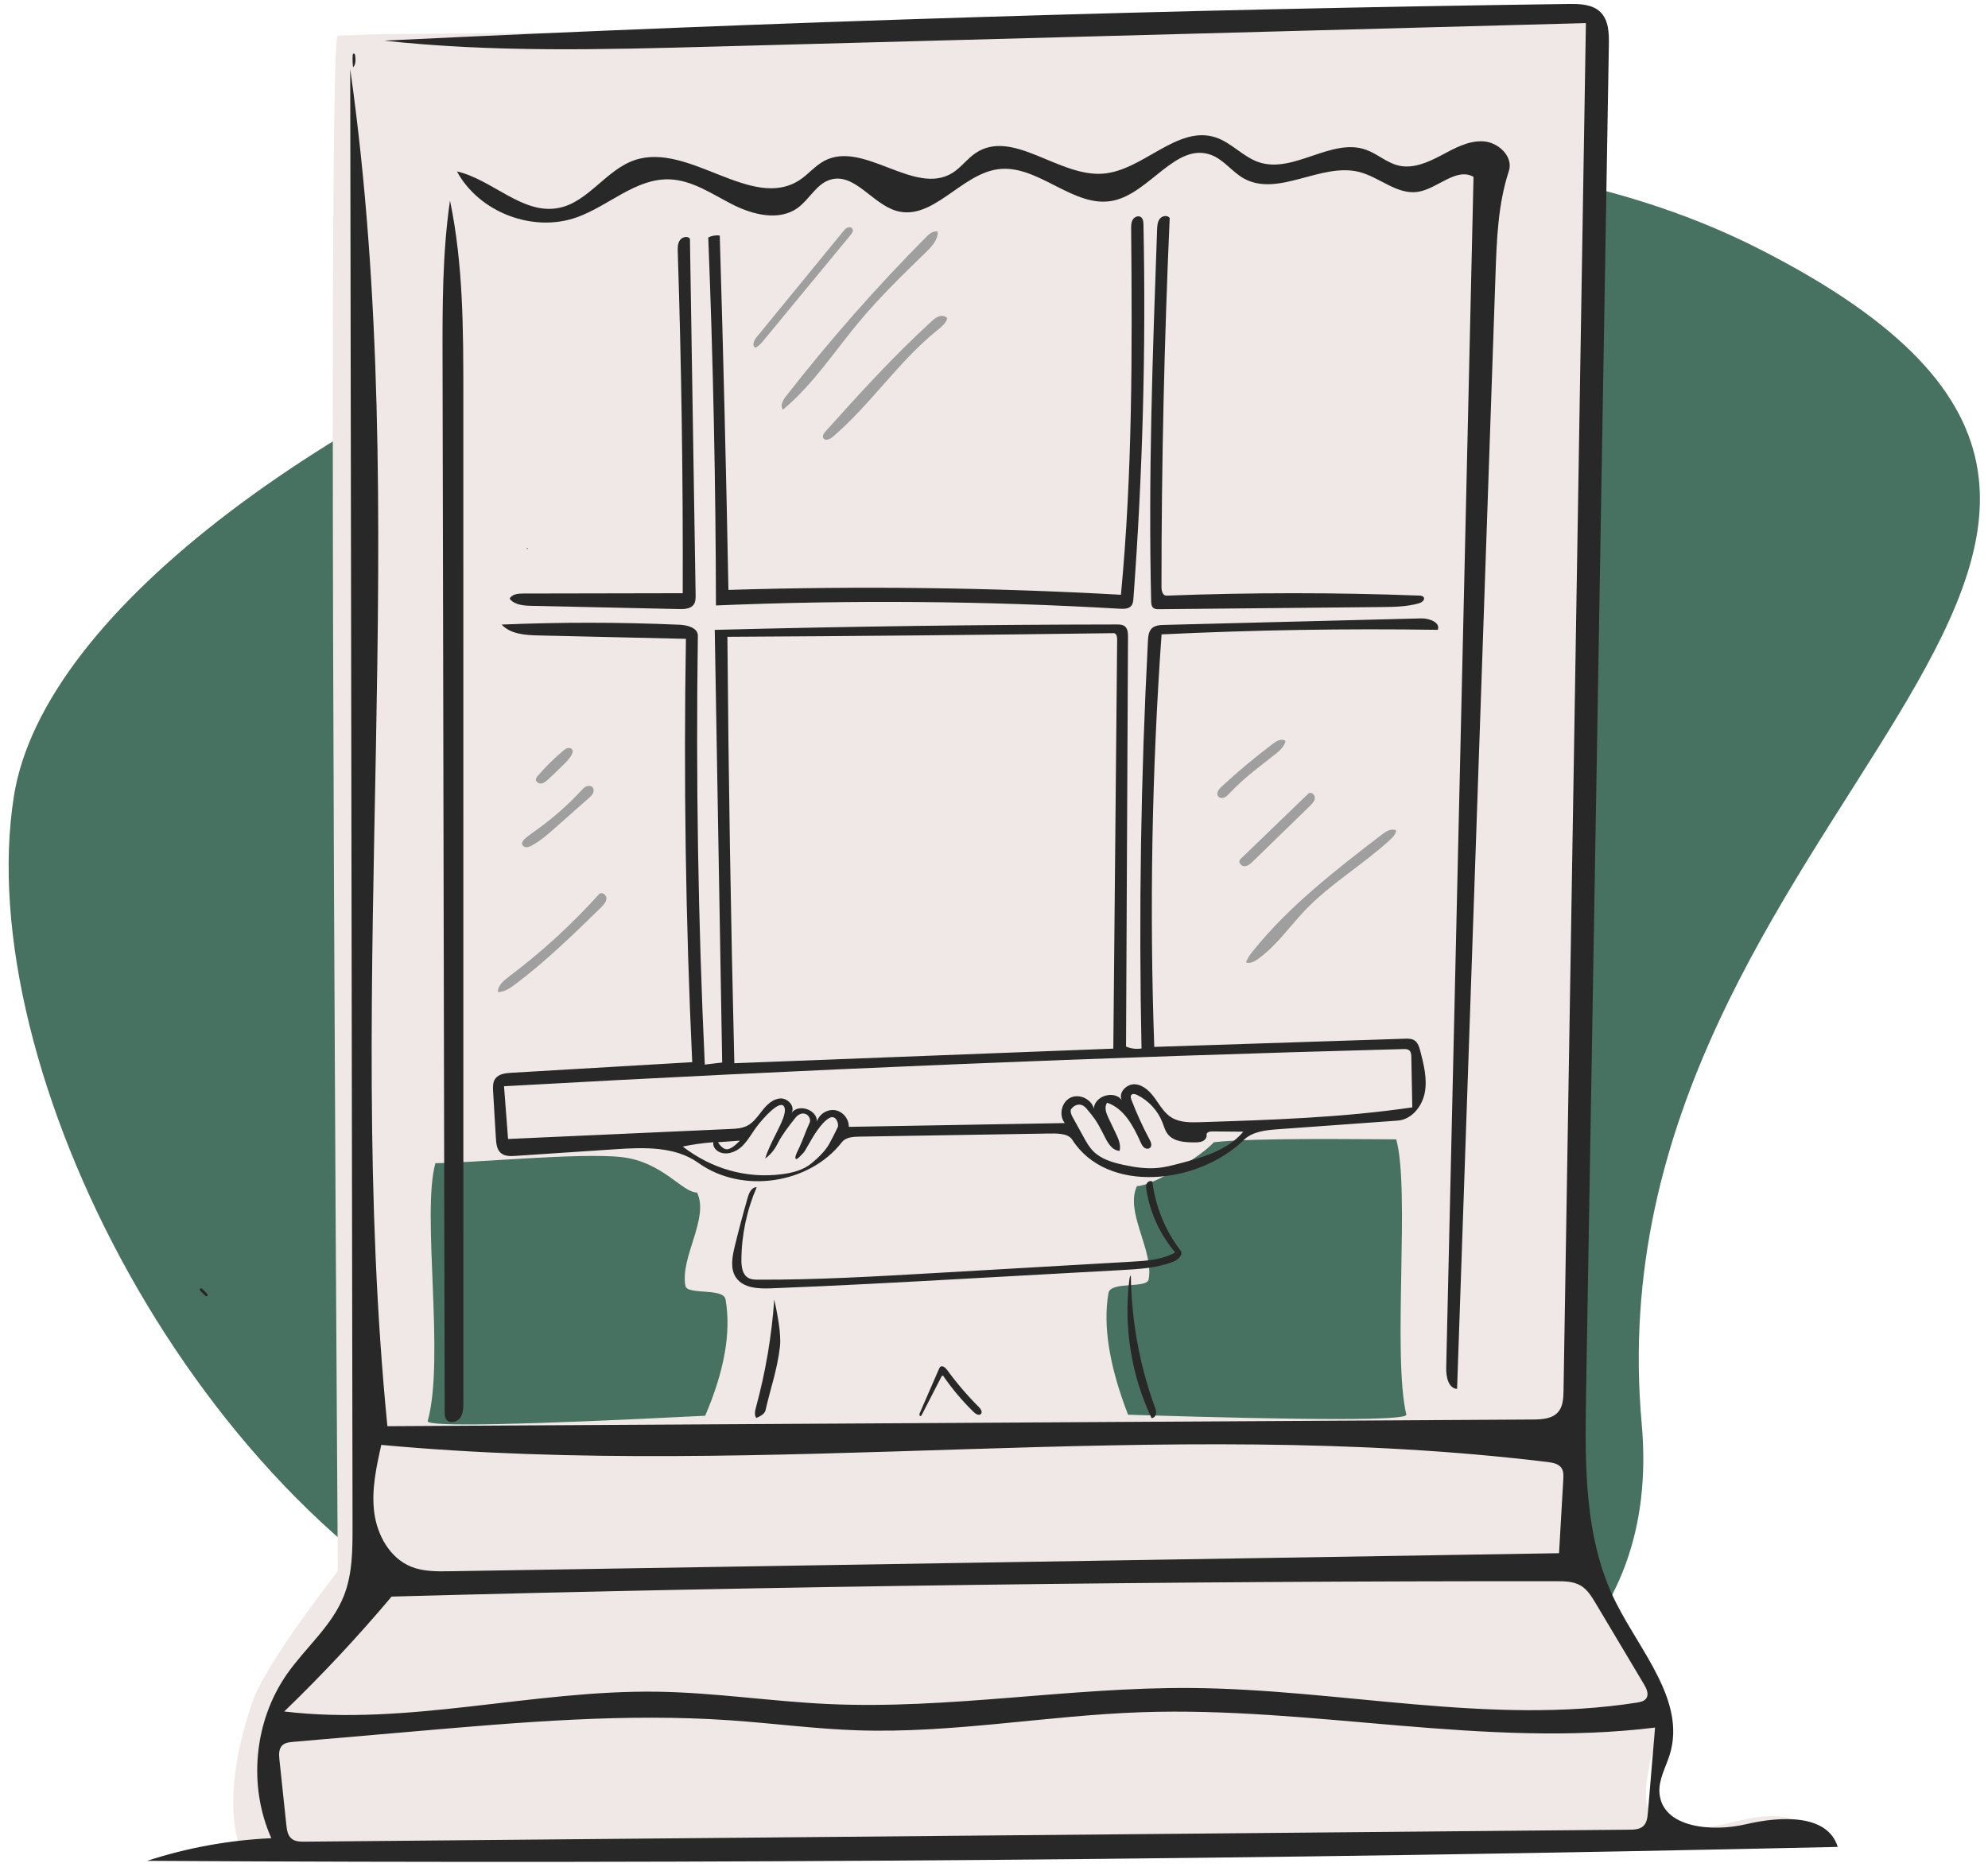 <svg width="164" height="154" viewBox="0 0 164 154" fill="none" xmlns="http://www.w3.org/2000/svg">
    <path fill-rule="evenodd" clip-rule="evenodd" d="M1.149 65.671C6.045 34.914 97.161 -3.798 145.085 20.518C193.009 44.834 130.859 66.84 135.431 117.445C138.603 152.552 84.9 154.907 42.245 136.209C16.397 124.878 -2.426 88.13 1.149 65.671Z" fill="#477160"/>
    <g clip-path="url(#clip0_1341_50934)">
        <path fill-rule="evenodd" clip-rule="evenodd" d="M129.335 0.591C130.273 0.583 130.89 1.006 131.111 1.892C131.221 2.333 131.163 2.818 131.166 3.283C131.175 4.479 131.189 5.675 131.173 6.87C131.164 7.615 131.105 8.359 131.069 9.104C131.063 9.246 131.061 9.388 131.061 9.529C131.061 11.09 131.073 12.651 131.058 14.212C131.032 16.949 130.992 19.687 130.953 22.424C130.921 24.697 130.882 26.969 130.846 29.242C130.81 31.55 130.775 33.858 130.739 36.167C130.704 38.44 130.673 40.712 130.63 42.985C130.605 44.328 130.551 45.671 130.528 47.015C130.511 47.95 130.535 48.886 130.523 49.821C130.493 52.13 130.458 54.438 130.415 56.746C130.391 58.072 130.336 59.397 130.313 60.723C130.297 61.676 130.324 62.63 130.307 63.583C130.284 64.89 130.228 66.198 130.206 67.505C130.189 68.512 130.217 69.519 130.199 70.526C130.179 71.727 130.12 72.927 130.099 74.127C130.082 75.098 130.106 76.07 130.094 77.041C130.064 79.403 130.026 81.765 129.988 84.127C129.955 86.149 129.921 88.172 129.88 90.194C129.851 91.663 129.799 93.131 129.777 94.599C129.76 95.731 129.788 96.864 129.77 97.995C129.752 99.16 129.689 100.324 129.671 101.489C129.653 102.603 129.681 103.718 129.663 104.832C129.646 105.889 129.58 106.946 129.564 108.004C129.546 109.136 129.571 110.268 129.557 111.4C129.529 113.744 129.49 116.088 129.452 118.432C129.419 120.49 129.419 122.55 129.334 124.606C129.252 126.584 129.708 128.418 130.691 130.106C131.693 131.825 132.766 133.504 133.83 135.186C134.883 136.849 135.806 138.58 136.295 140.489C136.645 141.852 136.696 143.266 136.304 144.646C136.17 145.117 135.353 148.371 136.048 149.217C136.94 150.302 138.068 150.789 139.457 150.821C140.811 150.852 142.097 150.522 143.395 150.222C144.972 149.856 146.556 149.593 148.145 150.169C148.936 150.456 149.648 150.861 150.116 151.593C150.187 151.704 150.36 151.892 149.982 151.894C149.068 151.898 148.153 151.955 147.239 151.991C145.41 152.062 143.581 152.136 141.752 152.204C140.695 152.244 139.637 152.278 138.58 152.312C137.397 152.35 136.215 152.386 135.032 152.419C133.653 152.457 132.274 152.495 130.895 152.526C129.176 152.565 127.458 152.602 125.739 152.633C123.627 152.672 121.515 152.71 119.404 152.74C116.595 152.78 113.786 152.809 110.977 152.85C109.062 152.878 107.147 152.921 105.232 152.955C104.904 152.961 104.576 152.953 104.248 152.956C100.296 152.991 96.343 153.028 92.391 153.063C92.045 153.066 91.699 153.06 91.354 153.063C87.312 153.099 83.27 153.135 79.228 153.17C78.865 153.173 78.501 153.167 78.138 153.171C74.132 153.206 70.126 153.242 66.119 153.277C65.774 153.28 65.428 153.275 65.082 153.278C61.041 153.313 56.999 153.349 52.957 153.384C52.629 153.386 20.835 153.382 20.507 153.386C19.988 153.39 17.774 149.405 20.795 140.489C21.465 138.509 23.823 134.887 27.866 129.623C27.316 45.191 27.316 2.965 27.866 2.946C28.763 2.914 29.66 2.873 30.556 2.84C32.528 2.767 53.167 2.699 55.139 2.624C55.892 2.595 56.646 2.545 57.4 2.519C58.671 2.477 59.943 2.45 61.215 2.409C62.148 2.379 63.08 2.336 64.012 2.304C65.123 2.265 66.234 2.235 67.345 2.195C68.206 2.164 69.067 2.117 69.928 2.09C71.307 2.048 72.686 2.02 74.065 1.98C75.141 1.95 76.216 1.908 77.291 1.875C78.491 1.837 79.692 1.803 80.892 1.767C82.093 1.731 83.293 1.695 84.493 1.66C85.765 1.623 87.037 1.589 88.309 1.552C89.534 1.517 90.758 1.479 91.982 1.446C93.361 1.408 94.74 1.374 96.12 1.338C97.481 1.303 98.842 1.266 100.203 1.231C101.636 1.194 103.069 1.16 104.501 1.124C105.898 1.088 107.296 1.065 108.692 1.012C109.758 0.972 110.822 0.891 111.888 0.84C112.046 0.832 112.207 0.908 112.366 0.906C114.567 0.875 116.768 0.841 118.969 0.801C120.616 0.771 122.263 0.729 123.911 0.695C125.719 0.658 127.526 0.611 129.335 0.591ZM35.919 95.962C34.759 100.098 36.717 112.028 35.283 117.25C35.283 117.722 42.913 117.572 58.173 116.799C59.764 113.098 60.325 109.902 59.856 107.213C59.681 106.207 56.688 106.873 56.542 106.08C56.101 103.691 58.529 100.517 57.504 98.385C56.264 98.385 54.665 95.841 51.269 95.46C47.872 95.078 38.769 95.962 35.919 95.962ZM100.144 94.233C98.997 95.489 95.035 97.852 93.796 97.852C92.771 99.984 95.199 103.158 94.758 105.546C94.611 106.339 91.619 105.674 91.443 106.679C90.975 109.369 91.513 112.715 93.06 116.716C108.364 117.189 116.016 117.189 116.016 116.716C114.854 111.787 116.341 98.133 115.181 93.997L114.978 93.996C111.934 93.99 103.464 93.861 100.144 94.233Z" fill="#F0E8E6"/>
    </g>
    <path fill-rule="evenodd" clip-rule="evenodd" d="M37.122 16.547C38.218 21.795 38.222 27.201 38.223 32.562C38.224 60.275 38.225 87.988 38.226 115.702C38.226 116.147 38.215 116.627 37.952 116.986C37.689 117.346 37.07 117.468 36.814 117.104C36.69 116.928 36.685 116.697 36.684 116.481C36.625 87.549 36.567 58.617 36.508 29.686C36.499 25.297 36.491 20.89 37.122 16.547H37.122Z" fill="#282828"/>
    <path fill-rule="evenodd" clip-rule="evenodd" d="M37.695 14.142C40.635 14.82 43.095 17.721 46.06 17.161C48.517 16.697 49.982 14.018 52.349 13.213C56.833 11.687 62.003 17.446 65.966 14.853C66.685 14.382 67.238 13.678 67.996 13.273C71.236 11.544 75.428 16.196 78.558 14.274C79.283 13.828 79.787 13.088 80.497 12.618C83.548 10.598 87.312 14.589 90.961 14.329C94.295 14.092 97.094 10.304 100.274 11.333C101.592 11.76 102.551 12.955 103.866 13.389C106.73 14.334 109.829 11.349 112.674 12.349C113.616 12.681 114.388 13.422 115.359 13.655C116.565 13.945 117.801 13.396 118.896 12.814C119.991 12.232 121.141 11.584 122.379 11.661C123.617 11.738 124.861 12.93 124.474 14.108C123.577 16.838 123.471 19.756 123.372 22.628C122.315 53.28 121.258 83.932 120.202 114.584C119.48 114.543 119.288 113.576 119.305 112.854C120.056 80.099 120.807 47.344 121.558 14.59C120.125 13.781 118.594 15.576 116.968 15.827C115.266 16.09 113.813 14.624 112.147 14.192C108.991 13.374 105.432 16.316 102.593 14.713C101.631 14.17 100.951 13.169 99.916 12.783C97.023 11.705 94.864 15.913 91.843 16.551C88.567 17.242 85.656 13.521 82.336 13.961C79.264 14.368 76.959 18.234 73.974 17.403C71.968 16.845 70.507 14.233 68.51 14.82C67.356 15.159 66.781 16.445 65.807 17.151C64.277 18.258 62.12 17.727 60.435 16.873C58.75 16.018 57.108 14.857 55.22 14.797C52.438 14.708 50.203 16.996 47.58 17.93C43.961 19.219 39.526 17.519 37.695 14.142Z" fill="#282828"/>
    <path fill-rule="evenodd" clip-rule="evenodd" d="M77.361 19.109C77.389 19.785 76.867 20.342 76.382 20.812C74.484 22.654 72.584 24.501 70.888 26.531C68.83 28.995 67.061 31.743 64.591 33.796C64.331 33.489 64.578 33.028 64.826 32.711C68.416 28.102 72.282 23.707 76.397 19.56C76.66 19.295 77.002 19.008 77.361 19.109V19.109Z" fill="#9F9F9F"/>
    <path fill-rule="evenodd" clip-rule="evenodd" d="M103.757 79.132C103.473 79.332 103.118 79.521 102.793 79.396C102.915 79.026 103.159 78.71 103.404 78.406C106.401 74.695 110.223 71.751 114.006 68.845C114.346 68.584 114.794 68.31 115.174 68.51C115.14 68.83 114.894 69.082 114.657 69.299C112.433 71.343 109.774 72.893 107.685 75.074C106.379 76.437 105.298 78.043 103.757 79.132Z" fill="#9F9F9F"/>
    <path fill-rule="evenodd" clip-rule="evenodd" d="M42.045 49.393C42.224 49.019 42.726 48.967 43.141 48.966C47.534 48.958 51.928 48.95 56.322 48.941C56.352 39.554 56.215 30.167 55.913 20.785C55.903 20.457 55.898 20.105 56.079 19.831C56.261 19.558 56.704 19.438 56.916 19.688C57.072 29.483 57.228 39.278 57.385 49.073C57.389 49.348 57.388 49.643 57.232 49.869C56.982 50.231 56.468 50.258 56.028 50.248C51.963 50.159 47.898 50.07 43.832 49.981C43.182 49.967 42.441 49.909 42.045 49.393Z" fill="#282828"/>
    <path fill-rule="evenodd" clip-rule="evenodd" d="M28.891 5.701C34.136 42.7 28.285 80.474 31.958 117.662C63.454 117.479 94.95 117.295 126.446 117.112C127.195 117.108 128.04 117.061 128.533 116.498C128.943 116.03 128.974 115.351 128.984 114.729C129.599 77.121 130.214 39.514 130.829 1.906C106.785 2.553 82.742 3.201 58.699 3.849C49.689 4.092 40.646 4.333 31.686 3.352C64.231 1.779 96.803 0.77 129.383 0.328C130.319 0.315 131.364 0.344 132.03 1.001C132.711 1.673 132.74 2.745 132.723 3.702C132.095 40.85 131.468 77.998 130.84 115.147C130.742 120.955 130.7 127.026 133.309 132.216C135.357 136.289 139.072 140.35 137.758 144.715C137.437 145.78 136.814 146.803 136.897 147.912C137.111 150.792 141.204 151.163 144.015 150.504C146.826 149.844 150.759 149.611 151.604 152.372C105.122 153.413 58.626 153.796 12.133 153.52C15.445 152.441 18.903 151.811 22.384 151.653C20.45 147.327 20.956 142.004 23.668 138.119C25.196 135.932 27.374 134.154 28.36 131.676C29.079 129.867 29.086 127.865 29.083 125.918C29.019 85.846 28.955 45.774 28.891 5.701ZM94.162 141.259C86.353 141.529 78.591 143.01 70.78 142.754C67.266 142.639 63.773 142.172 60.265 141.929C51.661 141.331 43.027 142.075 34.434 142.818C31.016 143.113 27.598 143.409 24.179 143.705C23.858 143.733 23.508 143.773 23.279 144C22.985 144.293 23.008 144.767 23.052 145.18C23.241 146.971 23.431 148.762 23.621 150.553C23.665 150.965 23.73 151.419 24.047 151.686C24.34 151.933 24.76 151.942 25.144 151.939C61.569 151.609 97.994 151.28 134.419 150.951C134.823 150.947 135.268 150.928 135.563 150.653C135.857 150.379 135.909 149.94 135.943 149.54C136.14 147.202 136.337 144.864 136.534 142.526C122.488 144.253 108.305 140.77 94.162 141.259ZM68.309 140.583C78.297 141.043 88.26 139.186 98.257 139.261C110.552 139.355 122.892 142.364 135.039 140.466C135.325 140.421 135.641 140.355 135.807 140.118C136.046 139.776 135.834 139.312 135.62 138.953C134.29 136.724 132.961 134.494 131.631 132.265C131.304 131.716 130.954 131.144 130.405 130.816C129.81 130.462 129.08 130.452 128.388 130.451C96.357 130.432 64.325 130.855 32.306 131.719C29.519 135.03 26.56 138.195 23.445 141.199C33.665 142.419 43.93 139.415 54.221 139.567C58.93 139.636 63.605 140.366 68.309 140.583ZM30.875 124.795C31.12 126.663 32.165 128.541 33.91 129.251C34.91 129.658 36.023 129.646 37.103 129.629C67.606 129.132 98.109 128.636 128.613 128.14C128.729 126.114 128.846 124.088 128.963 122.062C128.982 121.737 128.994 121.386 128.814 121.115C128.574 120.755 128.09 120.669 127.661 120.617C95.796 116.73 63.419 122.166 31.455 119.205C31.043 121.043 30.629 122.928 30.875 124.795Z" fill="#282828"/>
    <path fill-rule="evenodd" clip-rule="evenodd" d="M76.827 26.531C77.013 26.361 77.207 26.188 77.445 26.105C77.683 26.023 77.979 26.052 78.143 26.243C78.045 26.665 77.677 26.958 77.34 27.229C74.13 29.812 71.827 33.367 68.696 36.044C68.467 36.241 68.06 36.405 67.918 36.139C67.821 35.955 67.969 35.741 68.108 35.586C70.907 32.466 73.731 29.358 76.827 26.531Z" fill="#9F9F9F"/>
    <path fill-rule="evenodd" clip-rule="evenodd" d="M41.07 81.849C41.066 81.302 41.553 80.896 41.99 80.567C44.678 78.547 47.171 76.267 49.422 73.768C49.621 73.546 50.025 73.81 50.027 74.109C50.028 74.408 49.799 74.651 49.586 74.86C47.317 77.077 45.041 79.301 42.504 81.205C42.078 81.525 41.604 81.85 41.07 81.849Z" fill="#9F9F9F"/>
    <path fill-rule="evenodd" clip-rule="evenodd" d="M58.428 19.593C58.718 19.445 59.053 19.388 59.376 19.432C59.668 29.176 59.907 38.921 60.093 48.668C70.884 48.335 81.69 48.468 92.471 49.068C93.428 39.044 93.405 28.955 93.314 18.887C93.312 18.624 93.313 18.347 93.447 18.122C93.582 17.896 93.9 17.758 94.115 17.907C94.302 18.036 94.325 18.299 94.33 18.525C94.543 28.812 94.266 39.109 93.502 49.37C93.487 49.577 93.466 49.797 93.34 49.962C93.127 50.237 92.722 50.241 92.375 50.221C81.285 49.575 70.162 49.484 59.063 49.95C59.042 39.828 58.83 29.707 58.428 19.593Z" fill="#282828"/>
    <path fill-rule="evenodd" clip-rule="evenodd" d="M94.993 116.988C93.325 113.458 92.683 109.451 93.166 105.577C93.183 105.445 93.204 105.306 93.29 105.206C93.331 108.902 94 112.591 95.26 116.066C95.325 116.246 95.393 116.434 95.367 116.624C95.34 116.813 95.184 117 94.993 116.988H94.993Z" fill="#282828"/>
    <path fill-rule="evenodd" clip-rule="evenodd" d="M102.314 70.893C104.185 69.088 106.056 67.282 107.927 65.477C108.122 65.289 108.472 65.541 108.468 65.812C108.464 66.082 108.257 66.301 108.063 66.49C106.496 68.015 104.928 69.54 103.361 71.065C103.159 71.261 102.925 71.471 102.644 71.467C102.362 71.463 102.111 71.089 102.314 70.893H102.314Z" fill="#9F9F9F"/>
    <path fill-rule="evenodd" clip-rule="evenodd" d="M62.56 105.574C67.325 105.592 72.085 105.317 76.841 105.043C82.351 104.725 87.861 104.407 93.371 104.089C94.601 104.018 95.88 103.933 96.952 103.327C95.706 101.871 94.873 100.065 94.574 98.173C94.545 97.991 94.523 97.794 94.608 97.631C94.693 97.468 94.928 97.372 95.067 97.491C95.317 99.545 96.127 101.527 97.387 103.167C97.642 103.5 97.201 103.925 96.812 104.079C95.467 104.614 93.992 104.7 92.547 104.78C88.298 105.015 84.049 105.25 79.8 105.485C74.409 105.784 69.017 106.082 63.621 106.288C62.567 106.328 61.325 106.277 60.724 105.41C60.223 104.688 60.398 103.714 60.605 102.86C60.936 101.493 61.297 100.134 61.687 98.782C61.798 98.396 62.022 97.927 62.424 97.949C61.607 99.832 61.175 101.881 61.162 103.933C61.158 104.492 61.24 105.147 61.724 105.425C61.972 105.568 62.274 105.573 62.56 105.574Z" fill="#282828"/>
    <path fill-rule="evenodd" clip-rule="evenodd" d="M62.317 28.684C62.016 28.549 62.187 28.094 62.396 27.839C64.785 24.921 67.174 22.003 69.563 19.085C69.663 18.962 69.769 18.835 69.916 18.776C70.062 18.717 70.26 18.752 70.33 18.894C70.41 19.057 70.288 19.243 70.172 19.383C67.78 22.281 65.388 25.18 62.996 28.079C62.801 28.315 62.596 28.559 62.317 28.684H62.317Z" fill="#9F9F9F"/>
    <path fill-rule="evenodd" clip-rule="evenodd" d="M29.128 5.555C29.085 5.225 29.074 4.892 29.093 4.56C29.097 4.507 29.108 4.443 29.158 4.423C29.24 4.39 29.295 4.508 29.304 4.596C29.34 4.93 29.36 5.312 29.128 5.555H29.128Z" fill="#282828"/>
    <path fill-rule="evenodd" clip-rule="evenodd" d="M113.957 50.082C107.845 50.142 101.734 50.201 95.622 50.26C95.452 50.262 95.264 50.258 95.135 50.146C94.986 50.017 94.97 49.796 94.965 49.598C94.722 39.383 95.088 29.165 95.454 18.954C95.466 18.637 95.485 18.296 95.681 18.047C95.877 17.797 96.319 17.724 96.494 17.988C96.044 28.13 95.818 38.281 95.816 48.432C95.816 48.739 95.919 49.153 96.226 49.141C103.172 48.876 110.128 48.874 117.075 49.136C117.216 49.141 117.383 49.16 117.453 49.284C117.573 49.495 117.288 49.705 117.055 49.772C116.054 50.06 114.998 50.072 113.957 50.082Z" fill="#282828"/>
    <path fill-rule="evenodd" clip-rule="evenodd" d="M16.89 106.861C16.781 106.752 16.672 106.644 16.563 106.535C16.504 106.477 16.442 106.386 16.494 106.321C16.553 106.246 16.671 106.313 16.739 106.381C16.839 106.482 16.94 106.583 17.041 106.684C17.108 106.752 17.174 106.871 17.098 106.929C17.034 106.976 16.947 106.917 16.89 106.861L16.89 106.861Z" fill="#282828"/>
    <path fill-rule="evenodd" clip-rule="evenodd" d="M47.213 61.856C47.278 61.979 47.231 62.131 47.167 62.255C47.021 62.54 46.794 62.776 46.568 63.004C46.125 63.452 45.671 63.888 45.206 64.314C45.048 64.458 44.877 64.607 44.666 64.638C44.454 64.669 44.204 64.522 44.211 64.309C44.215 64.186 44.299 64.082 44.379 63.989C45.015 63.255 45.709 62.57 46.452 61.943C46.565 61.848 46.684 61.752 46.827 61.716C46.97 61.681 47.144 61.725 47.213 61.856Z" fill="#9F9F9F"/>
    <path fill-rule="evenodd" clip-rule="evenodd" d="M43.497 45.294C43.45 45.292 43.449 45.205 43.495 45.202C43.542 45.205 43.541 45.293 43.494 45.295L43.497 45.294Z" fill="#282828"/>
    <path fill-rule="evenodd" clip-rule="evenodd" d="M43.079 69.666C43.027 69.481 43.177 69.305 43.322 69.178C43.643 68.898 43.997 68.657 44.343 68.409C45.643 67.473 46.85 66.408 47.938 65.234C48.064 65.098 48.194 64.957 48.363 64.881C48.532 64.805 48.753 64.811 48.878 64.948C48.998 65.077 48.995 65.285 48.919 65.444C48.842 65.603 48.707 65.724 48.575 65.841C47.648 66.661 46.722 67.481 45.796 68.3C45.19 68.837 44.576 69.379 43.861 69.76C43.727 69.831 43.585 69.897 43.433 69.897C43.282 69.897 43.12 69.812 43.079 69.666H43.079Z" fill="#9F9F9F"/>
    <path fill-rule="evenodd" clip-rule="evenodd" d="M101.45 65.427C101.32 65.567 101.186 65.715 101.01 65.79C100.834 65.866 100.6 65.846 100.487 65.691C100.304 65.443 100.544 65.109 100.77 64.9C102.12 63.65 103.535 62.468 105.005 61.362C105.283 61.154 105.631 60.937 105.953 61.068C105.988 61.082 106.024 61.104 106.036 61.14C106.046 61.168 106.037 61.2 106.028 61.228C105.886 61.666 105.51 61.98 105.149 62.265C103.876 63.272 102.556 64.238 101.45 65.427Z" fill="#9F9F9F"/>
    <path fill-rule="evenodd" clip-rule="evenodd" d="M63.872 107.211C64.104 108.269 64.467 110.037 64.34 111.113C64.111 113.054 63.581 114.448 63.151 116.354C63.082 116.658 62.678 116.864 62.389 116.983C62.21 116.735 62.286 116.394 62.366 116.1C63.156 113.196 63.661 110.213 63.872 107.211Z" fill="#282828"/>
    <path fill-rule="evenodd" clip-rule="evenodd" d="M80.922 116.651C80.769 116.818 80.496 116.662 80.334 116.504C79.396 115.592 78.549 114.587 77.807 113.508C77.771 113.456 77.695 113.518 77.665 113.574C77.124 114.625 76.583 115.676 76.042 116.727C76.019 116.772 75.987 116.823 75.937 116.827C75.835 116.835 75.834 116.675 75.875 116.581C76.406 115.363 76.937 114.144 77.468 112.925C77.492 112.869 77.518 112.812 77.563 112.772C77.737 112.618 77.991 112.826 78.127 113.014C78.92 114.103 79.798 115.13 80.751 116.082C80.906 116.237 81.07 116.488 80.922 116.651Z" fill="#282828"/>
    <path fill-rule="evenodd" clip-rule="evenodd" d="M40.852 89C40.645 89.296 40.658 89.688 40.679 90.048L40.908 93.901C40.935 94.348 40.986 94.848 41.33 95.135C41.651 95.402 42.113 95.388 42.53 95.361L50.734 94.815C53.103 94.657 55.688 94.557 57.617 95.942C61.194 98.51 66.746 97.709 69.45 94.233C69.767 93.825 70.356 93.782 70.873 93.774L86.45 93.518L86.491 93.518C87.194 93.506 88.112 93.491 88.451 94.022C91.335 98.551 98.865 97.7 102.605 94.05C103.325 93.348 104.418 93.237 105.42 93.164L115.309 92.45C116.46 92.367 117.327 91.267 117.539 90.133C117.751 89 117.459 87.839 117.17 86.723C117.081 86.378 116.967 85.999 116.661 85.816C116.436 85.681 116.157 85.685 115.895 85.694L95.221 86.37C94.82 75.026 95.021 63.661 95.823 52.338C103.413 51.972 111.014 51.846 118.612 51.961C118.84 51.341 117.897 51.002 117.237 51.018L96.049 51.556C95.683 51.565 95.279 51.59 95.017 51.845C94.755 52.1 94.719 52.502 94.7 52.868C94.114 64.067 93.937 75.287 94.169 86.499C93.74 86.57 93.291 86.514 92.892 86.34L93.054 52.527C93.055 52.223 93.038 51.878 92.806 51.682C92.62 51.526 92.355 51.518 92.112 51.519C81.061 51.531 70.011 51.679 58.963 51.965L59.576 87.658L58.142 87.829C57.592 76.047 57.401 64.249 57.57 52.455C57.579 51.806 56.725 51.57 56.076 51.542C51.181 51.327 46.276 51.322 41.38 51.528C42.122 52.321 43.333 52.399 44.419 52.424L56.586 52.705C56.39 64.348 56.563 75.998 57.105 87.63L42.173 88.506C41.686 88.535 41.131 88.6 40.852 89ZM60.007 52.537C70.63 52.481 81.252 52.381 91.874 52.236C92.093 52.233 92.162 52.528 92.16 52.748L91.843 86.513L60.579 87.717C60.29 75.992 60.099 64.265 60.007 52.537ZM64.391 90.622C63.782 90.646 63.287 91.113 62.907 91.591C62.846 91.667 62.787 91.744 62.727 91.822C62.41 92.233 62.09 92.649 61.632 92.88C61.204 93.096 60.709 93.122 60.23 93.143L41.913 93.967L41.579 89.616C66.29 88.23 91.023 87.207 115.765 86.549C115.935 86.544 116.121 86.545 116.252 86.653C116.408 86.783 116.424 87.013 116.428 87.215L116.506 91.359C110.717 92.208 104.855 92.395 99.007 92.581C98.188 92.607 97.311 92.619 96.619 92.179C96.147 91.88 95.825 91.41 95.506 90.945C95.431 90.835 95.356 90.726 95.279 90.62C94.877 90.059 94.336 89.511 93.648 89.455C92.96 89.398 92.232 90.13 92.539 90.749C91.907 89.916 90.287 90.417 90.236 91.461C90.038 90.668 89.026 90.202 88.295 90.566C87.563 90.93 87.326 92.019 87.84 92.655L70.02 92.966C70.044 92.322 69.537 91.7 68.901 91.593C68.266 91.485 67.583 91.905 67.393 92.521C67.408 91.547 65.881 91.028 65.3 91.811C65.613 91.287 65.001 90.598 64.391 90.622ZM92.645 96.094C91.741 95.896 90.805 95.614 90.162 94.949C89.834 94.611 89.604 94.193 89.377 93.78L88.51 92.206C88.407 92.018 88.3 91.814 88.328 91.602C88.355 91.389 89.031 90.743 89.633 91.461C90.236 92.179 90.457 92.464 90.921 93.364C90.96 93.439 90.998 93.516 91.037 93.594C91.347 94.216 91.693 94.91 92.359 94.947C92.487 94.461 92.266 93.959 92.049 93.506L91.446 92.24C91.254 91.838 91.07 91.334 91.335 90.976C92.718 91.443 93.49 92.883 94.085 94.216C94.16 94.384 94.239 94.558 94.383 94.672C94.527 94.786 94.757 94.815 94.886 94.684C95.056 94.512 94.947 94.225 94.833 94.012C94.267 92.952 93.766 91.857 93.337 90.734C93.287 90.603 93.242 90.441 93.332 90.333C93.441 90.202 93.651 90.257 93.804 90.332C94.75 90.795 95.513 91.623 95.896 92.605C95.925 92.68 95.953 92.757 95.981 92.834C96.07 93.084 96.16 93.335 96.319 93.546C96.809 94.195 97.746 94.25 98.56 94.246C98.78 94.245 99.009 94.242 99.209 94.149C99.409 94.056 99.573 93.846 99.539 93.628C99.507 93.423 99.793 93.34 100.001 93.342L102.568 93.365C101.281 94.9 99.214 95.487 97.276 95.995C96.727 96.139 96.176 96.283 95.612 96.345C94.621 96.455 93.619 96.308 92.645 96.094ZM56.321 94.591C57.155 94.416 58.001 94.297 58.851 94.234C58.782 94.526 58.979 94.826 59.234 94.984C59.829 95.351 60.637 95.093 61.156 94.624C61.506 94.308 61.768 93.915 62.031 93.52C62.158 93.329 62.285 93.138 62.422 92.956C62.966 92.234 64.423 90.59 64.711 91.359C64.881 91.811 64.461 92.648 63.994 93.579C63.666 94.233 63.314 94.934 63.126 95.581C63.713 95.135 63.959 94.726 64.219 94.216C64.52 93.628 65.143 92.802 65.628 92.206C65.847 91.937 66.172 91.777 66.48 91.915C66.789 92.052 66.881 92.425 66.799 92.605C66.608 93.025 66.487 93.335 66.366 93.645C66.245 93.954 66.124 94.264 65.933 94.684C65.921 94.711 65.902 94.749 65.879 94.795C65.764 95.027 65.552 95.456 65.628 95.583C65.706 95.714 65.918 95.487 66.135 95.257C66.186 95.202 66.237 95.148 66.287 95.097C66.363 95.021 66.492 94.793 66.661 94.496C67.072 93.773 67.718 92.637 68.409 92.24C68.976 91.915 69.226 92.748 69.107 92.999C68.888 93.462 68.655 93.919 68.409 94.368C68.082 94.964 67.454 95.56 66.927 95.989C66.258 96.534 65.383 96.758 64.527 96.87C61.551 97.259 58.7 96.42 56.321 94.591ZM60.007 94.815C59.57 94.857 59.234 94.234 59.234 94.234L61.033 94.103C61.033 94.103 60.444 94.773 60.007 94.815Z" fill="#282828"/>
    <defs>
        <clipPath id="clip0_1341_50934">
            <rect width="131.2" height="152.8" fill="white" transform="translate(19.066 0.592)"/>
        </clipPath>
    </defs>
</svg>
